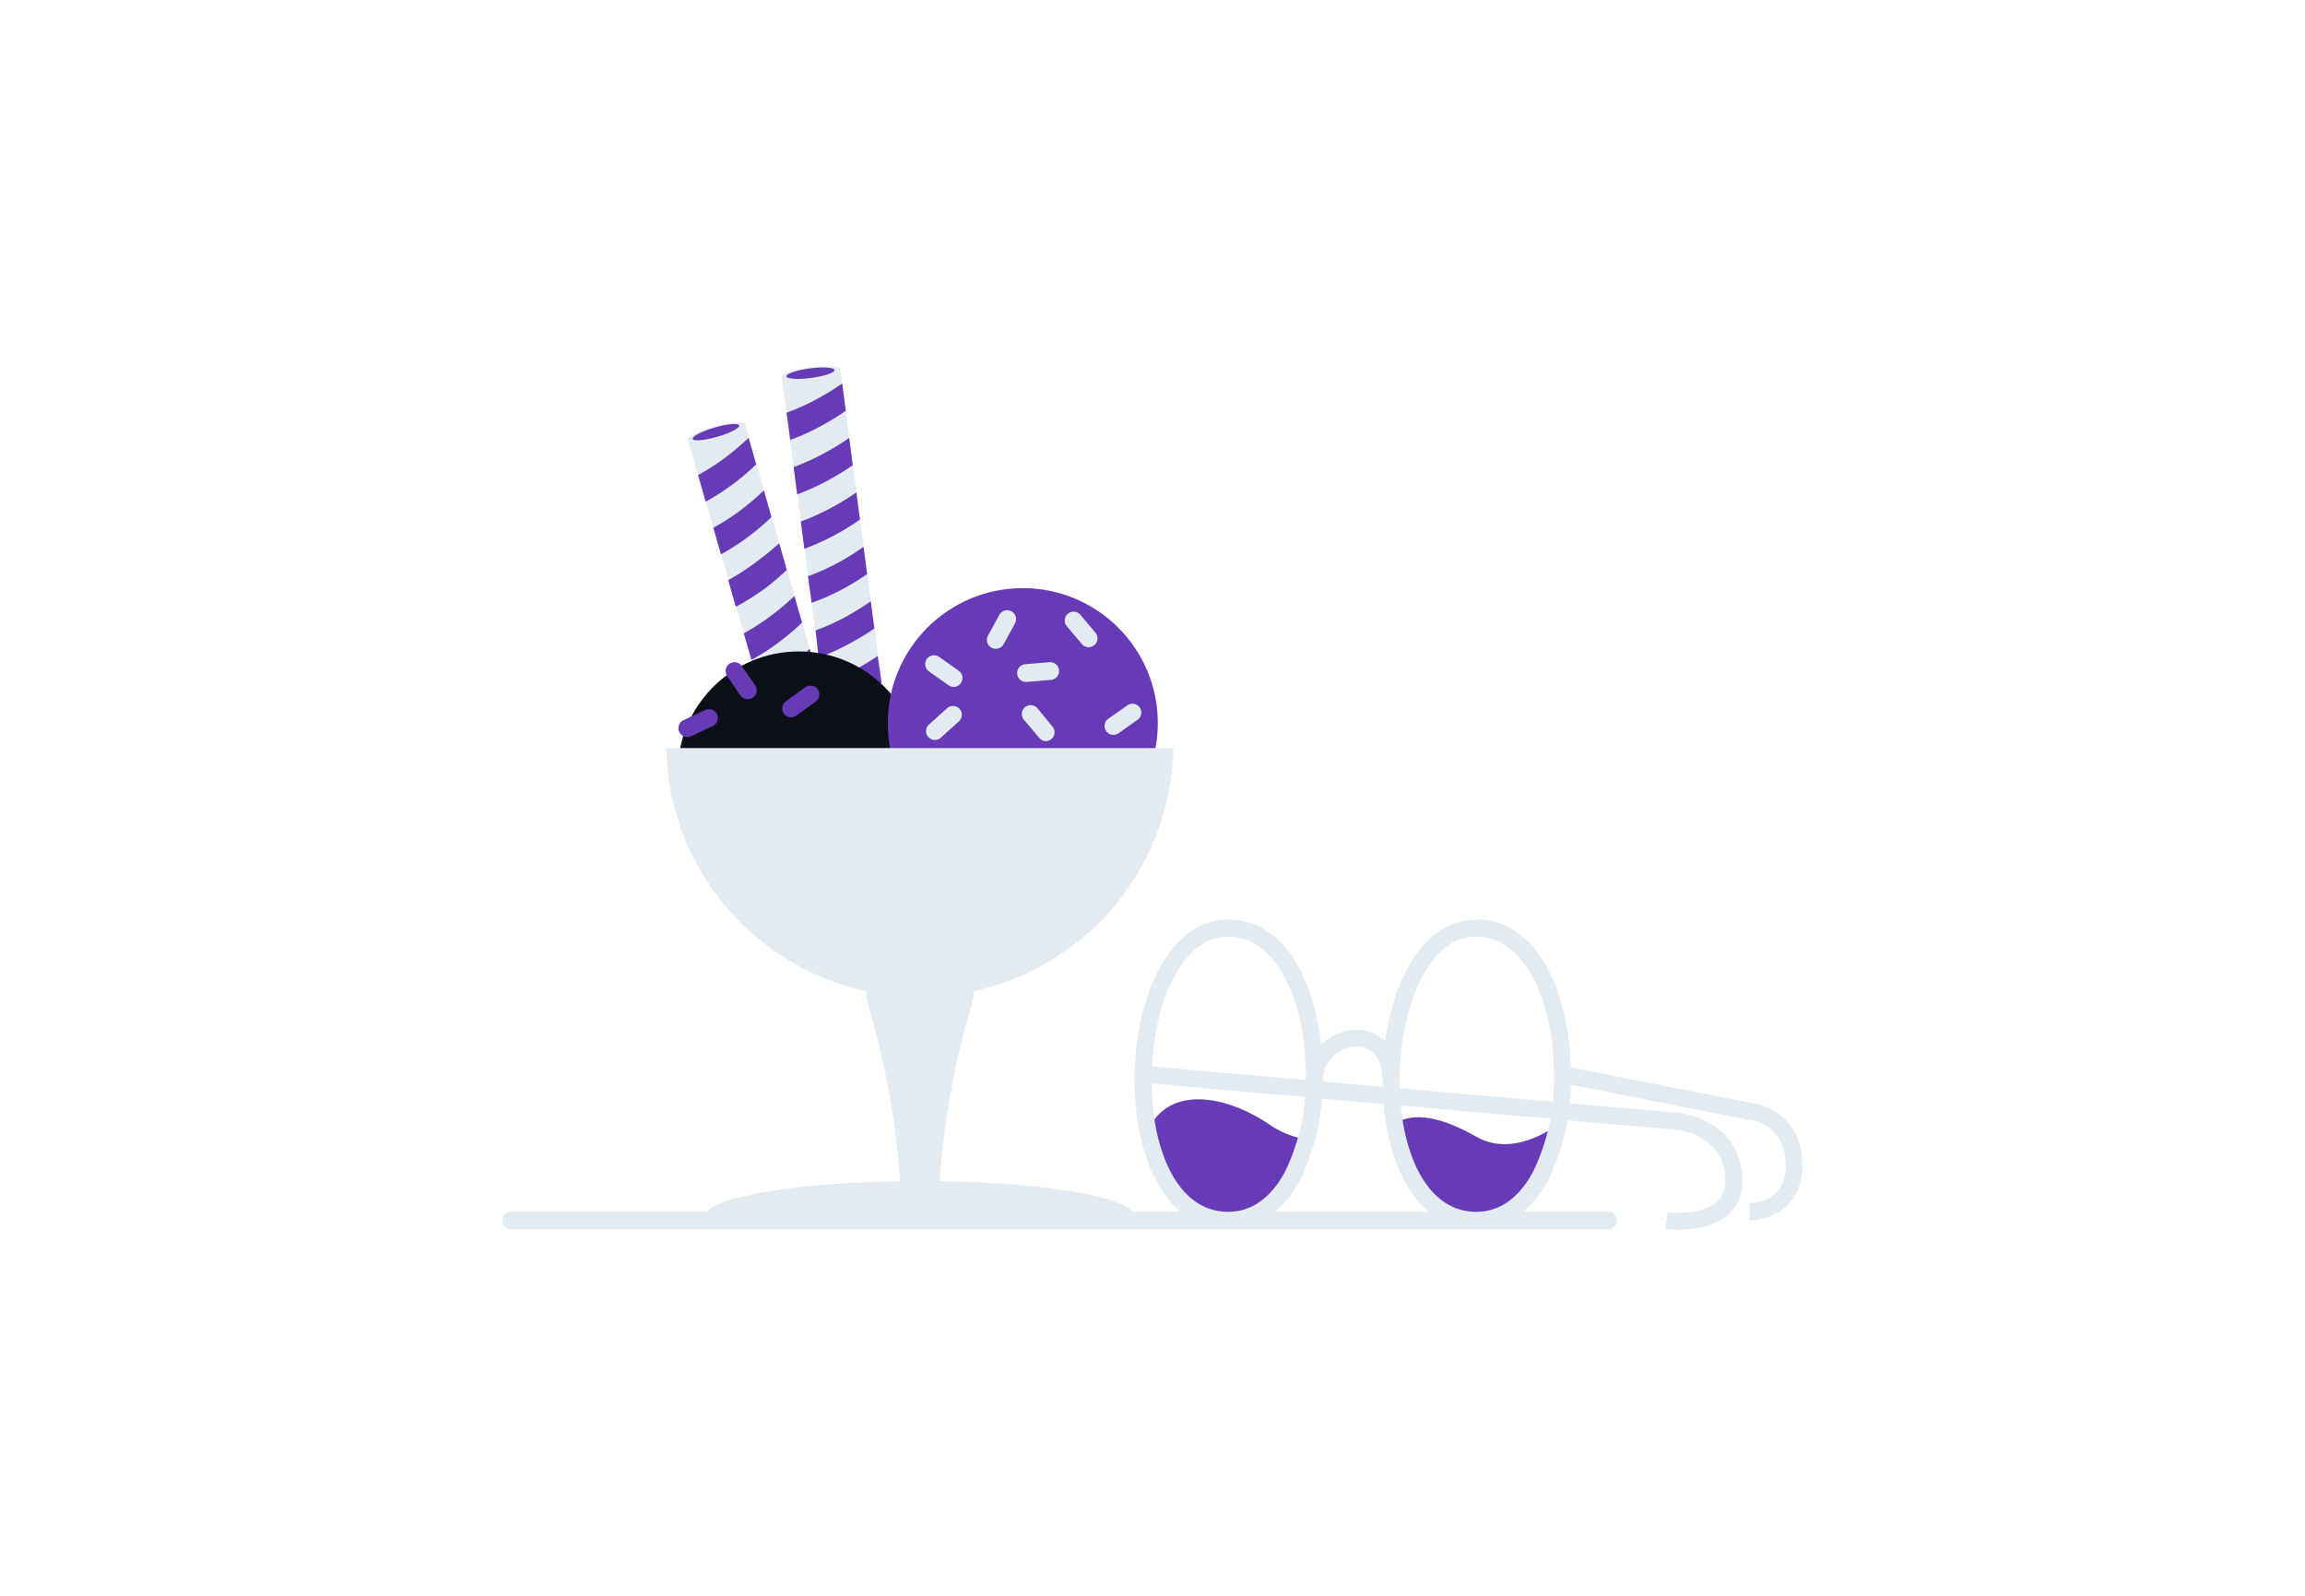 <svg id="Layer_1" data-name="Layer 1" xmlns="http://www.w3.org/2000/svg" viewBox="0 0 260 180"><title>Flat Web Illustrations Pack - Scene 17</title><path d="M101,88.73h0c0,.36-1.4.83-3.19,1.07s-3.28.15-3.35-.2h0v0a1.59,1.59,0,0,1-.06-.3L88.19,42.66l0-.17c0-.36,1.33-.81,3.17-1.06s3.37-.14,3.42.22v0l6.18,46.73C101,88.52,101,88.62,101,88.73Z" fill="#e2eaf2"/><path d="M95,43.26l.41,3.07a28.4,28.4,0,0,1-2.6,1.61,25.9,25.9,0,0,1-3.67,1.68l-.41-3.07a25.9,25.9,0,0,0,3.67-1.68A28.4,28.4,0,0,0,95,43.26Z" fill="#673AB7"/><path d="M95.78,49.4l.41,3.07a28.4,28.4,0,0,1-2.6,1.61,25.9,25.9,0,0,1-3.67,1.68l-.4-3.07A26.42,26.42,0,0,0,93.19,51,28.19,28.19,0,0,0,95.78,49.4Z" fill="#673AB7"/><path d="M96.6,55.54l.4,3.07a29.62,29.62,0,0,1-2.59,1.61,26.51,26.51,0,0,1-3.68,1.68l-.4-3.07A27.64,27.64,0,0,0,94,57.15,28.4,28.4,0,0,0,96.6,55.54Z" fill="#673AB7"/><path d="M97.41,61.68l.4,3.07a28.19,28.19,0,0,1-2.59,1.61A26.42,26.42,0,0,1,91.55,68L91.14,65a25.9,25.9,0,0,0,3.67-1.68A28.4,28.4,0,0,0,97.41,61.68Z" fill="#673AB7"/><path d="M98.22,67.83l.41,3.06A28.4,28.4,0,0,1,96,72.5a26.42,26.42,0,0,1-3.67,1.68L92,71.11a25.9,25.9,0,0,0,3.67-1.68C96.56,68.91,97.44,68.37,98.22,67.83Z" fill="#673AB7"/><path d="M99,74,99.44,77a28.4,28.4,0,0,1-2.6,1.61,24.82,24.82,0,0,1-3.67,1.68l-.41-3.07a26,26,0,0,0,3.68-1.68A29.62,29.62,0,0,0,99,74Z" fill="#673AB7"/><path d="M99.84,80.1l.41,3.07a28.4,28.4,0,0,1-2.6,1.61A25.9,25.9,0,0,1,94,86.46l-.4-3.07a26.42,26.42,0,0,0,3.67-1.68A28.19,28.19,0,0,0,99.84,80.1Z" fill="#673AB7"/><ellipse cx="91.42" cy="42.09" rx="2.73" ry="0.54" transform="translate(-4.73 12.35) rotate(-7.53)" fill="#673AB7"/><path d="M101,88.73h0c0,.36-1.4.83-3.19,1.07s-3.28.15-3.35-.2h0v0c0-.36,1.41-.82,3.19-1.06S100.91,88.38,101,88.73Z" fill="#e2eaf2"/><path d="M97.17,93.44h0c.06.35-1.26,1-3,1.53s-3.22.64-3.34.3h0v0a1.66,1.66,0,0,1-.1-.29L77.65,49.79a1,1,0,0,1-.05-.16c-.1-.35,1.19-1,3-1.52s3.31-.64,3.42-.3v0L97.1,93.12C97.13,93.23,97.15,93.33,97.17,93.44Z" fill="#e2eaf2"/><path d="M84.44,49.38l.86,3a27.82,27.82,0,0,1-2.32,2,26.53,26.53,0,0,1-3.38,2.21l-.86-3a25.49,25.49,0,0,0,3.38-2.21A29.81,29.81,0,0,0,84.44,49.38Z" fill="#673AB7"/><path d="M86.16,55.32l.86,3a26.29,26.29,0,0,1-2.32,2,25.85,25.85,0,0,1-3.38,2.21l-.86-3a24.86,24.86,0,0,0,3.38-2.21A27.82,27.82,0,0,0,86.16,55.32Z" fill="#673AB7"/><path d="M87.89,61.28l.86,3a28,28,0,0,1-2.33,2A26.92,26.92,0,0,1,83,68.44l-.86-3a27.06,27.06,0,0,0,3.38-2.22A30,30,0,0,0,87.89,61.28Z" fill="#673AB7"/><path d="M89.61,67.23l.86,3a28,28,0,0,1-2.33,2,26.21,26.21,0,0,1-3.38,2.21l-.86-3a26,26,0,0,0,3.38-2.22A30,30,0,0,0,89.61,67.23Z" fill="#673AB7"/><path d="M91.33,73.18l.86,3a30.07,30.07,0,0,1-2.33,2,26.85,26.85,0,0,1-3.37,2.21l-.87-3A24.26,24.26,0,0,0,89,75.15,30,30,0,0,0,91.33,73.18Z" fill="#673AB7"/><path d="M93.05,79.12l.86,3a27.82,27.82,0,0,1-2.32,2,26.53,26.53,0,0,1-3.38,2.21l-.86-3a24.79,24.79,0,0,0,3.37-2.21A26.47,26.47,0,0,0,93.05,79.12Z" fill="#673AB7"/><path d="M94.77,85.08l.86,3a27.84,27.84,0,0,1-5.7,4.19l-.86-3a26.53,26.53,0,0,0,3.38-2.21A29.81,29.81,0,0,0,94.77,85.08Z" fill="#673AB7"/><ellipse cx="80.76" cy="48.75" rx="2.73" ry="0.54" transform="translate(-10.37 24.37) rotate(-16.14)" fill="#673AB7"/><path d="M97.17,93.44h0c.06.35-1.26,1-3,1.53s-3.22.64-3.34.3h0v0c0-.36,1.27-1,3-1.53S97.07,93.1,97.17,93.44Z" fill="#e2eaf2"/><path d="M181.39,138.67H57.66a1,1,0,0,1,0-2H181.39a1,1,0,0,1,0,2Z" fill="#e2eaf2"/><path d="M157.33,126.7c2.23-1.26,5.15-.78,9.25,1.55s8.71-1.12,8.71-1.12.64,9.75-8.71,10.17C166.58,137.3,159,138.22,157.33,126.7Z" fill="#673AB7"/><path d="M147.3,128.5a16.44,16.44,0,0,1-3.32,6.72,7.79,7.79,0,0,1-3,1.67,6.94,6.94,0,0,1-5.57-.37,9.94,9.94,0,0,1-5.52-9.76c2.64-4.3,8.69-3,13.18,0A10,10,0,0,0,147.3,128.5Z" fill="#673AB7"/><path d="M138.54,138.63c-7.23,0-10.51-8.32-10.56-16.57-.06-9,3.55-18.25,10.54-18.33h0c7.34,0,10.68,9.09,10.68,17.54A25.79,25.79,0,0,1,146.69,133C144.75,136.68,141.93,138.63,138.54,138.63Zm0-33c-5.67.07-8.69,8.5-8.64,16.4,0,7.3,2.73,14.66,8.64,14.66,3.33,0,5.34-2.5,6.45-4.61a23.79,23.79,0,0,0,2.31-10.83C147.3,113.51,144.29,105.65,138.54,105.65Z" fill="#e2eaf2"/><path d="M166.52,138.63c-7.23,0-10.51-8.32-10.56-16.57-.05-9,3.55-18.25,10.55-18.33h0c7.34,0,10.69,9.09,10.69,17.54A25.66,25.66,0,0,1,174.67,133C172.73,136.68,169.91,138.63,166.52,138.63Zm0-33c-5.67.07-8.69,8.5-8.64,16.4,0,7.3,2.73,14.66,8.64,14.66,3.33,0,5.35-2.5,6.45-4.61a23.78,23.78,0,0,0,2.32-10.83C175.29,113.51,172.28,105.65,166.52,105.65Z" fill="#e2eaf2"/><path d="M147.31,122.11a5.46,5.46,0,0,1,2.63-5,5.27,5.27,0,0,1,5.32-.41c1,.52,2.57,1.89,2.62,5.3l-1.92,0c0-1.83-.58-3.09-1.61-3.64a3.41,3.41,0,0,0-3.37.34,3.58,3.58,0,0,0-1.76,3.23Z" fill="#e2eaf2"/><path d="M189.31,138.7a11.85,11.85,0,0,1-1.45-.08l.26-1.9s3.69.46,5.49-1.12a3,3,0,0,0,1-2.38c0-5.11-5.12-5.74-5.34-5.76l-60.39-5.33.17-1.91,60.41,5.33c2.45.26,7.07,2.18,7.07,7.67a4.84,4.84,0,0,1-1.63,3.82C193.27,138.45,190.85,138.7,189.31,138.7Z" fill="#e2eaf2"/><path d="M197.4,137.63h-.09l.07-1.92a4.53,4.53,0,0,0,2.92-1.09,4.33,4.33,0,0,0,1.12-3.21c0-4.61-3.73-5.07-4.15-5.11h-.11l-21.1-4.17.37-1.88,21,4.15c2.06.19,5.86,1.87,5.86,7a6.12,6.12,0,0,1-1.72,4.6A6.37,6.37,0,0,1,197.4,137.63Z" fill="#e2eaf2"/><circle cx="90.11" cy="87.15" r="13.67" fill="#0d1019"/><path d="M84.33,78.86a1,1,0,0,1-.82-.42L82,76.22a1,1,0,0,1,1.64-1.14l1.54,2.21a1,1,0,0,1-.25,1.39A.92.92,0,0,1,84.33,78.86Z" fill="#673AB7"/><path d="M77.52,83.14a1,1,0,0,1-.43-1.9l2.44-1.15a1,1,0,1,1,.85,1.81l-2.44,1.15A1,1,0,0,1,77.52,83.14Z" fill="#673AB7"/><path d="M89.24,80.91a1,1,0,0,1-.82-.41,1,1,0,0,1,.23-1.4l2.19-1.58A1,1,0,0,1,92,79.15l-2.19,1.57A1,1,0,0,1,89.24,80.91Z" fill="#673AB7"/><circle cx="115.37" cy="81.57" r="15.23" fill="#673AB7"/><path d="M112.31,73.18a.89.89,0,0,1-.47-.12,1,1,0,0,1-.4-1.35l1.29-2.37a1,1,0,1,1,1.75,1l-1.29,2.36A1,1,0,0,1,112.31,73.18Z" fill="#e2eaf2"/><path d="M107.56,77.48a1,1,0,0,1-.58-.19l-2.2-1.56a1,1,0,1,1,1.16-1.63l2.2,1.56a1,1,0,0,1,.24,1.39A1,1,0,0,1,107.56,77.48Z" fill="#e2eaf2"/><path d="M105.46,83.47a1,1,0,0,1-.75-.34,1,1,0,0,1,.08-1.41l2-1.8a1,1,0,1,1,1.33,1.49l-2,1.8A1,1,0,0,1,105.46,83.47Z" fill="#e2eaf2"/><path d="M122.79,73a1,1,0,0,1-.76-.35l-1.74-2.07a1,1,0,0,1,1.53-1.28l1.74,2.06a1,1,0,0,1-.12,1.41A1,1,0,0,1,122.79,73Z" fill="#e2eaf2"/><path d="M118,83.6a1,1,0,0,1-.77-.36l-1.74-2.06a1,1,0,0,1,.13-1.41,1,1,0,0,1,1.4.12L118.75,82A1,1,0,0,1,118,83.6Z" fill="#e2eaf2"/><path d="M115.77,76.92a1,1,0,0,1-.08-2l2.69-.23a1,1,0,1,1,.16,2l-2.68.23Z" fill="#e2eaf2"/><path d="M125.59,82.89a1,1,0,0,1-.82-.43,1,1,0,0,1,.25-1.39l2.2-1.55a1,1,0,0,1,1.15,1.63l-2.2,1.56A1,1,0,0,1,125.59,82.89Z" fill="#e2eaf2"/><path d="M79.5,137.22c0-2.21,10.86-4,24.26-4S128,135,128,137.22Z" fill="#e2eaf2"/><path d="M109.88,111c0-4.27-2.74-7.74-6.12-7.74s-6.13,3.47-6.13,7.74a9.38,9.38,0,0,0,.43,2.84,92.13,92.13,0,0,1,3.44,19l.22,2.33h4.08l.21-2.33a92.15,92.15,0,0,1,3.45-19A9.7,9.7,0,0,0,109.88,111Z" fill="#e2eaf2"/><path d="M75.16,84.38a28.6,28.6,0,0,0,57.19,0Z" fill="#e2eaf2"/></svg>